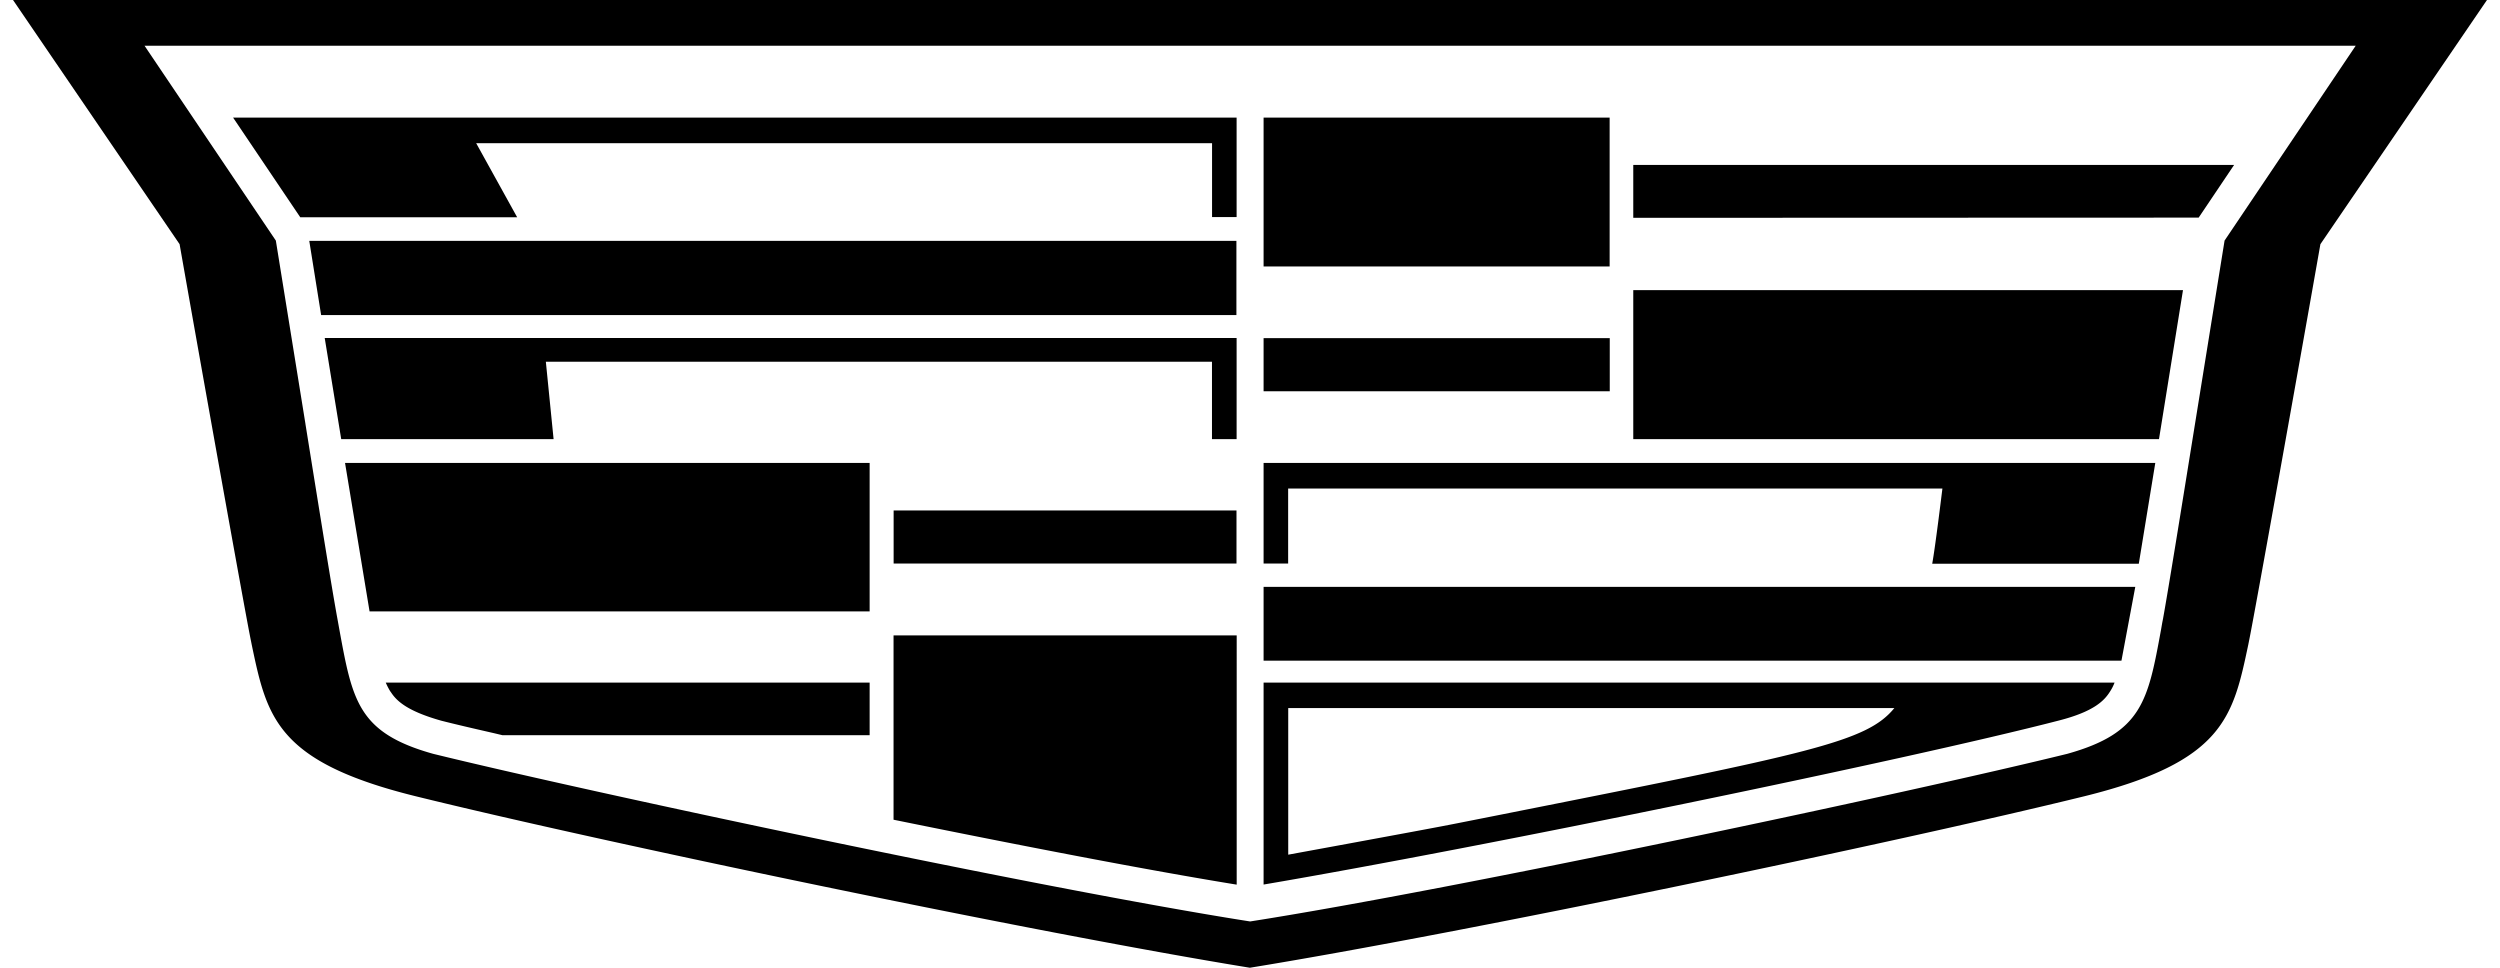 <svg fill="#000000" role="img" viewBox="0 0 62 24" xmlns="http://www.w3.org/2000/svg"><title>Cadillac</title><path d="M7.447 5.389h5.379l-1.017-1.838h18.25v1.833h0.609v-2.467H5.781l1.666 2.472z m0.517 2.424h22.699v-1.839H7.67l0.294 1.839z m5.765 3.077h-5.267l-0.409-2.507h22.615v2.507h-0.611v-1.919H13.537l0.192 1.919z m8.433 1.77h8.503v1.316H22.162v-1.316z m9.175-9.743h8.582v3.691h-8.582V2.917z m-21.65 14.237c0.138 0.22 0.396 0.476 1.252 0.718 0.373 0.095 0.78 0.189 1.317 0.312l0.205 0.049H21.567v-1.304H9.567c0.033 0.077 0.072 0.153 0.117 0.225h0.003z m11.88-1.992H9.165l-0.608-3.681H21.567v3.681z m0.593 5.167c3.178 0.647 6.281 1.248 8.51 1.61V15.758H22.16V20.329z m31.383-9.439h-13.038v-3.694h13.633l-0.595 3.694z m-13.038-6.8v1.312l14.022-0.005 0.879-1.307h-14.901zM0.323 0l4.131 6.056c0.452 2.572 1.636 9.201 1.771 9.843l0.016 0.081c0.378 1.805 0.611 2.912 4.064 3.766 4.666 1.15 15.331 3.382 20.692 4.254 5.361-0.872 16.032-3.106 20.7-4.254 3.451-0.854 3.681-1.961 4.062-3.766l0.016-0.081c0.135-0.647 1.319-7.271 1.771-9.843L61.677 0H0.323z m54.846 5.969l-0.708 4.39c-0.409 2.541-0.683 4.236-0.818 4.987l-0.018 0.09-0.031 0.179c-0.325 1.769-0.468 2.562-2.326 3.08-3.876 0.954-15.104 3.349-20.265 4.157-5.159-0.808-16.387-3.206-20.26-4.157-1.859-0.519-2.002-1.311-2.327-3.083l-0.048-0.266c-0.135-0.736-0.399-2.378-0.793-4.831v-0.003L6.841 5.967 3.585 1.135h54.836l-3.252 4.832v0.002z m-23.223 8.007h-0.609v-2.495h22.114l-0.409 2.5h-5.123c0.079-0.437 0.23-1.685 0.253-1.866H31.946v1.861z m-0.609 2.408h21.275l0.343-1.83h-21.618v1.83z m0-7.999h8.585v1.319h-8.585v-1.319z m0 8.544v5.008c5.407-0.92 15.909-3.081 19.731-4.07 0.864-0.222 1.12-0.493 1.258-0.713a1.145 1.145 0 0 0 0.115-0.225h-21.104z m5.87 3.277l-1.061 0.21c-0.537 0.107-1.7 0.32-2.722 0.509l-1.476 0.271v-3.636h15.032c-0.69 0.844-2.076 1.117-9.773 2.646z"/></svg>
